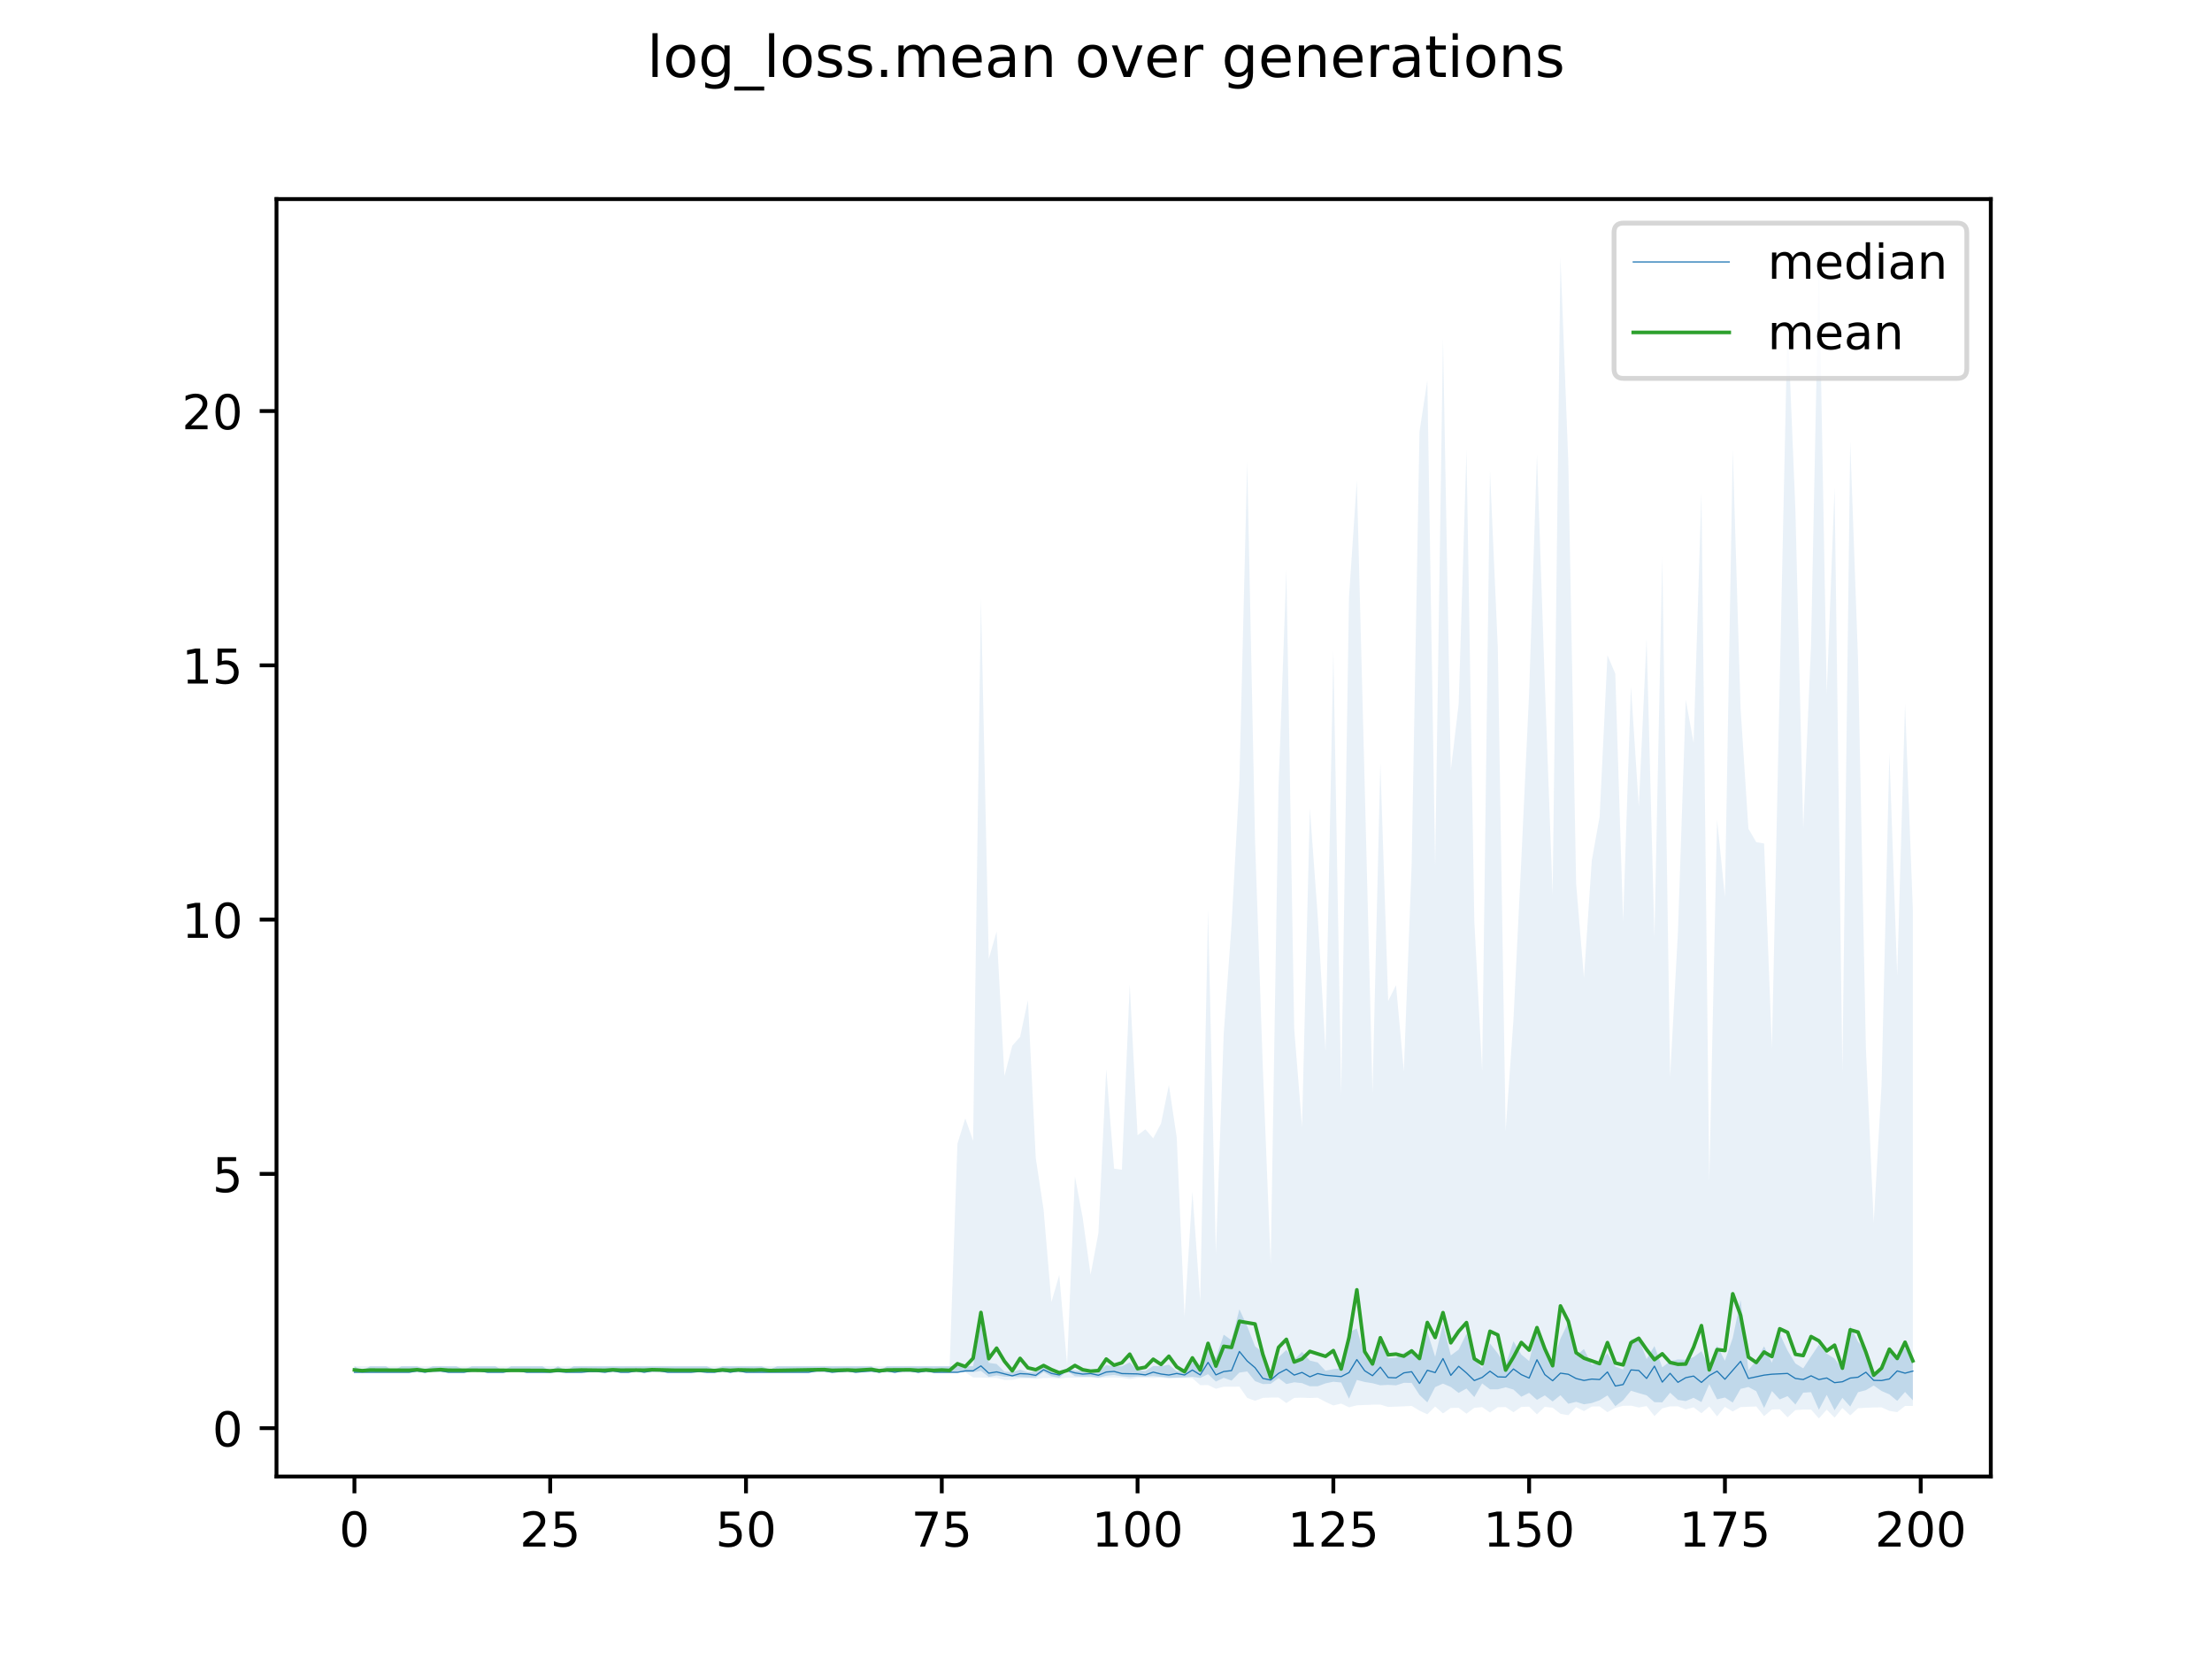 <?xml version="1.0" encoding="utf-8" standalone="no"?>
<!DOCTYPE svg PUBLIC "-//W3C//DTD SVG 1.1//EN"
  "http://www.w3.org/Graphics/SVG/1.1/DTD/svg11.dtd">
<!-- Created with matplotlib (https://matplotlib.org/) -->
<svg height="345.6pt" version="1.1" viewBox="0 0 460.8 345.6" width="460.8pt" xmlns="http://www.w3.org/2000/svg" xmlns:xlink="http://www.w3.org/1999/xlink">
 <defs>
  <style type="text/css">
*{stroke-linecap:butt;stroke-linejoin:round;}
  </style>
 </defs>
 <g id="figure_1">
  <g id="patch_1">
   <path d="M 0 345.6 
L 460.8 345.6 
L 460.8 0 
L 0 0 
z
" style="fill:#ffffff;"/>
  </g>
  <g id="axes_1">
   <g id="patch_2">
    <path d="M 57.6 307.584 
L 414.72 307.584 
L 414.72 41.472 
L 57.6 41.472 
z
" style="fill:#ffffff;"/>
   </g>
   <g id="PolyCollection_1">
    <path clip-path="url(#pa90777de1e)" d="M 73.833 284.61 
L 73.833 285.876 
L 75.464 285.876 
L 77.096 285.876 
L 78.727 285.876 
L 80.358 285.876 
L 81.99 285.876 
L 83.621 285.876 
L 85.253 285.876 
L 86.884 285.876 
L 88.516 285.876 
L 90.147 285.876 
L 91.778 285.876 
L 93.41 285.876 
L 95.041 285.876 
L 96.673 285.876 
L 98.304 285.876 
L 99.936 285.876 
L 101.567 285.876 
L 103.198 285.876 
L 104.83 285.876 
L 106.461 285.876 
L 108.093 285.876 
L 109.724 285.876 
L 111.356 285.876 
L 112.987 285.876 
L 114.618 285.876 
L 116.25 285.876 
L 117.881 285.876 
L 119.513 285.876 
L 121.144 285.876 
L 122.776 285.876 
L 124.407 285.876 
L 126.038 285.876 
L 127.67 285.876 
L 129.301 285.876 
L 130.933 285.876 
L 132.564 285.876 
L 134.196 285.876 
L 135.827 285.876 
L 137.458 285.876 
L 139.09 285.876 
L 140.721 285.876 
L 142.353 285.876 
L 143.984 285.876 
L 145.616 285.876 
L 147.247 285.876 
L 148.879 285.876 
L 150.51 285.876 
L 152.141 285.876 
L 153.773 285.876 
L 155.404 285.876 
L 157.036 285.876 
L 158.667 285.876 
L 160.299 285.876 
L 161.93 285.876 
L 163.561 285.876 
L 165.193 285.876 
L 166.824 285.876 
L 168.456 285.876 
L 170.087 285.876 
L 171.719 285.876 
L 173.35 285.876 
L 174.981 285.876 
L 176.613 285.876 
L 178.244 285.876 
L 179.876 285.876 
L 181.507 285.876 
L 183.139 285.876 
L 184.77 285.876 
L 186.401 285.876 
L 188.033 285.876 
L 189.664 285.876 
L 191.296 285.876 
L 192.927 285.876 
L 194.559 285.876 
L 196.19 285.876 
L 197.821 285.876 
L 199.453 285.876 
L 201.084 285.876 
L 202.716 285.876 
L 204.347 285.568 
L 205.979 286.841 
L 207.61 286.52 
L 209.241 286.783 
L 210.873 286.828 
L 212.504 286.883 
L 214.136 286.954 
L 215.767 286.959 
L 217.399 285.819 
L 219.03 286.713 
L 220.661 287.004 
L 222.293 285.629 
L 223.924 286.683 
L 225.556 286.789 
L 227.187 286.775 
L 228.819 286.985 
L 230.45 286.592 
L 232.081 286.427 
L 233.713 286.708 
L 235.344 286.877 
L 236.976 286.743 
L 238.607 286.77 
L 240.239 286.669 
L 241.87 286.813 
L 243.501 287.005 
L 245.133 286.979 
L 246.764 286.925 
L 248.396 286.821 
L 250.027 287.052 
L 251.659 286.263 
L 253.29 287.801 
L 254.921 287.02 
L 256.553 287.599 
L 258.184 285.94 
L 259.816 285.699 
L 261.447 287.709 
L 263.079 288.332 
L 264.71 288.282 
L 266.341 287.077 
L 267.973 288.321 
L 269.604 287.957 
L 271.236 288.134 
L 272.867 288.784 
L 274.499 288.783 
L 276.13 288.183 
L 277.761 287.841 
L 279.393 287.998 
L 281.024 291.373 
L 282.656 287.459 
L 284.287 287.892 
L 285.919 288.148 
L 287.55 288.585 
L 289.181 288.493 
L 290.813 288.596 
L 292.444 288.068 
L 294.076 288.081 
L 295.707 290.597 
L 297.339 292.139 
L 298.97 288.958 
L 300.601 288.229 
L 302.233 288.933 
L 303.864 290.165 
L 305.496 289.253 
L 307.127 291.036 
L 308.759 288.197 
L 310.39 289.416 
L 312.021 289.423 
L 313.653 289 
L 315.284 289.468 
L 316.916 290.965 
L 318.547 290.16 
L 320.179 291.615 
L 321.81 290.685 
L 323.441 291.958 
L 325.073 290.646 
L 326.704 292.429 
L 328.336 292.024 
L 329.967 292.539 
L 331.599 292.284 
L 333.23 291.702 
L 334.862 290.689 
L 336.493 292.929 
L 338.124 291.701 
L 339.756 289.715 
L 341.387 290.213 
L 343.019 290.676 
L 344.65 292.095 
L 346.282 292.134 
L 347.913 290.124 
L 349.544 291.617 
L 351.176 291.874 
L 352.807 291.187 
L 354.439 292.077 
L 356.07 288.352 
L 357.702 291.505 
L 359.333 291.13 
L 360.964 292.181 
L 362.596 289.33 
L 364.227 288.933 
L 365.859 289.818 
L 367.49 293.318 
L 369.122 289.787 
L 370.753 291.524 
L 372.384 290.843 
L 374.016 292.585 
L 375.647 290.115 
L 377.279 290.013 
L 378.91 293.676 
L 380.542 290.58 
L 382.173 293.781 
L 383.804 291.203 
L 385.436 293.015 
L 387.067 290.025 
L 388.699 289.598 
L 390.33 288.634 
L 391.962 289.769 
L 393.593 290.468 
L 395.224 291.826 
L 396.856 289.974 
L 398.487 291.712 
L 398.487 283.398 
L 398.487 283.398 
L 396.856 280.812 
L 395.224 282.641 
L 393.593 281.156 
L 391.962 284.981 
L 390.33 286.233 
L 388.699 281.26 
L 387.067 279.515 
L 385.436 276.22 
L 383.804 285.196 
L 382.173 283.007 
L 380.542 281.985 
L 378.91 280.133 
L 377.279 282.553 
L 375.647 285.052 
L 374.016 284.035 
L 372.384 281.352 
L 370.753 277.874 
L 369.122 283.887 
L 367.49 280.452 
L 365.859 283.399 
L 364.227 285.423 
L 362.596 270.854 
L 360.964 278.696 
L 359.333 283.455 
L 357.702 280.31 
L 356.07 284.701 
L 354.439 281.472 
L 352.807 282.708 
L 351.176 283.254 
L 349.544 283.186 
L 347.913 283.574 
L 346.282 284.835 
L 344.65 280.406 
L 343.019 283.12 
L 341.387 278.802 
L 339.756 279.018 
L 338.124 285.285 
L 336.493 284.654 
L 334.862 281.877 
L 333.23 283.818 
L 331.599 284.296 
L 329.967 281.02 
L 328.336 282.413 
L 326.704 275.507 
L 325.073 278.838 
L 323.441 283.74 
L 321.81 281.281 
L 320.179 277.104 
L 318.547 283.539 
L 316.916 282.165 
L 315.284 279.405 
L 313.653 284.327 
L 312.021 281.947 
L 310.39 279.857 
L 308.759 285.024 
L 307.127 283.188 
L 305.496 277.836 
L 303.864 281.148 
L 302.233 282.356 
L 300.601 275.774 
L 298.97 282.634 
L 297.339 277.42 
L 295.707 283.392 
L 294.076 281.045 
L 292.444 281.847 
L 290.813 282.828 
L 289.181 282.966 
L 287.55 279.609 
L 285.919 284.553 
L 284.287 282.374 
L 282.656 276.763 
L 281.024 277.505 
L 279.393 285.026 
L 277.761 285.221 
L 276.13 285.556 
L 274.499 283.823 
L 272.867 283.426 
L 271.236 281.606 
L 269.604 283.234 
L 267.973 281.213 
L 266.341 282.74 
L 264.71 286.593 
L 263.079 281.727 
L 261.447 280.462 
L 259.816 276.255 
L 258.184 272.754 
L 256.553 279.198 
L 254.921 278.035 
L 253.29 282.918 
L 251.659 280.621 
L 250.027 284.552 
L 248.396 283.784 
L 246.764 285.496 
L 245.133 285.663 
L 243.501 284.291 
L 241.87 284.61 
L 240.239 284.562 
L 238.607 285.611 
L 236.976 285.484 
L 235.344 283.81 
L 233.713 284.61 
L 232.081 284.611 
L 230.45 284.394 
L 228.819 285.539 
L 227.187 285.698 
L 225.556 285.586 
L 223.924 285.489 
L 222.293 285.022 
L 220.661 285.842 
L 219.03 285.48 
L 217.399 284.828 
L 215.767 285.773 
L 214.136 285.899 
L 212.504 285.304 
L 210.873 285.87 
L 209.241 285.727 
L 207.61 284.14 
L 205.979 283.906 
L 204.347 275.748 
L 202.716 284.61 
L 201.084 284.61 
L 199.453 284.61 
L 197.821 284.61 
L 196.19 284.61 
L 194.559 284.61 
L 192.927 284.61 
L 191.296 284.61 
L 189.664 284.61 
L 188.033 284.61 
L 186.401 284.61 
L 184.77 284.61 
L 183.139 285.568 
L 181.507 284.61 
L 179.876 284.61 
L 178.244 284.61 
L 176.613 284.61 
L 174.981 284.61 
L 173.35 284.61 
L 171.719 284.61 
L 170.087 284.61 
L 168.456 284.61 
L 166.824 284.61 
L 165.193 284.61 
L 163.561 284.61 
L 161.93 284.61 
L 160.299 285.328 
L 158.667 284.61 
L 157.036 284.61 
L 155.404 284.61 
L 153.773 284.61 
L 152.141 284.61 
L 150.51 284.61 
L 148.879 285.328 
L 147.247 284.61 
L 145.616 284.61 
L 143.984 284.61 
L 142.353 284.61 
L 140.721 284.61 
L 139.09 284.61 
L 137.458 284.61 
L 135.827 284.61 
L 134.196 284.61 
L 132.564 284.61 
L 130.933 284.61 
L 129.301 284.61 
L 127.67 284.61 
L 126.038 284.61 
L 124.407 284.61 
L 122.776 284.61 
L 121.144 284.61 
L 119.513 284.61 
L 117.881 285.568 
L 116.25 284.61 
L 114.618 285.568 
L 112.987 284.61 
L 111.356 284.61 
L 109.724 284.61 
L 108.093 284.61 
L 106.461 284.61 
L 104.83 285.568 
L 103.198 284.61 
L 101.567 284.61 
L 99.936 284.61 
L 98.304 284.61 
L 96.673 285.328 
L 95.041 284.61 
L 93.41 284.61 
L 91.778 284.61 
L 90.147 284.61 
L 88.516 285.328 
L 86.884 284.61 
L 85.253 284.61 
L 83.621 284.61 
L 81.99 285.568 
L 80.358 284.61 
L 78.727 284.61 
L 77.096 284.61 
L 75.464 285.568 
L 73.833 284.61 
z
" style="fill:#1f77b4;fill-opacity:0.2;"/>
   </g>
   <g id="PolyCollection_2">
    <path clip-path="url(#pa90777de1e)" d="M 73.833 284.61 
L 73.833 285.876 
L 75.464 285.876 
L 77.096 285.876 
L 78.727 285.876 
L 80.358 285.876 
L 81.99 285.876 
L 83.621 285.876 
L 85.253 285.876 
L 86.884 285.876 
L 88.516 285.876 
L 90.147 285.876 
L 91.778 285.876 
L 93.41 285.876 
L 95.041 285.876 
L 96.673 285.876 
L 98.304 285.876 
L 99.936 285.876 
L 101.567 285.876 
L 103.198 285.876 
L 104.83 285.876 
L 106.461 285.876 
L 108.093 285.876 
L 109.724 285.876 
L 111.356 285.876 
L 112.987 285.876 
L 114.618 285.876 
L 116.25 285.876 
L 117.881 285.876 
L 119.513 285.876 
L 121.144 285.876 
L 122.776 285.876 
L 124.407 285.876 
L 126.038 285.876 
L 127.67 285.876 
L 129.301 285.876 
L 130.933 285.876 
L 132.564 285.876 
L 134.196 285.876 
L 135.827 285.876 
L 137.458 285.876 
L 139.09 285.876 
L 140.721 285.876 
L 142.353 285.876 
L 143.984 285.876 
L 145.616 285.876 
L 147.247 285.876 
L 148.879 285.876 
L 150.51 285.876 
L 152.141 285.876 
L 153.773 285.876 
L 155.404 285.876 
L 157.036 285.876 
L 158.667 285.876 
L 160.299 285.876 
L 161.93 285.876 
L 163.561 285.876 
L 165.193 285.876 
L 166.824 285.876 
L 168.456 285.876 
L 170.087 285.876 
L 171.719 285.876 
L 173.35 285.876 
L 174.981 285.876 
L 176.613 285.876 
L 178.244 285.876 
L 179.876 285.876 
L 181.507 285.876 
L 183.139 285.876 
L 184.77 285.876 
L 186.401 285.876 
L 188.033 285.876 
L 189.664 285.876 
L 191.296 285.876 
L 192.927 285.876 
L 194.559 285.876 
L 196.19 285.876 
L 197.821 285.876 
L 199.453 285.876 
L 201.084 285.876 
L 202.716 286.953 
L 204.347 286.96 
L 205.979 287.038 
L 207.61 287.033 
L 209.241 287.481 
L 210.873 287.46 
L 212.504 287.126 
L 214.136 287.119 
L 215.767 287.245 
L 217.399 287.061 
L 219.03 287.047 
L 220.661 287.189 
L 222.293 287.002 
L 223.924 286.991 
L 225.556 286.986 
L 227.187 286.979 
L 228.819 287.099 
L 230.45 286.984 
L 232.081 286.966 
L 233.713 287.02 
L 235.344 287.283 
L 236.976 287.03 
L 238.607 286.993 
L 240.239 287.065 
L 241.87 286.985 
L 243.501 287.166 
L 245.133 287.085 
L 246.764 287.078 
L 248.396 287.105 
L 250.027 288.546 
L 251.659 288.537 
L 253.29 289.306 
L 254.921 288.879 
L 256.553 288.883 
L 258.184 288.867 
L 259.816 291.211 
L 261.447 291.804 
L 263.079 291.199 
L 264.71 291.145 
L 266.341 291.116 
L 267.973 292.28 
L 269.604 291.204 
L 271.236 291.16 
L 272.867 291.231 
L 274.499 291.165 
L 276.13 292.031 
L 277.761 292.785 
L 279.393 292.394 
L 281.024 293.164 
L 282.656 292.754 
L 284.287 292.688 
L 285.919 292.621 
L 287.55 292.607 
L 289.181 293.087 
L 290.813 293.033 
L 292.444 292.965 
L 294.076 292.879 
L 295.707 293.865 
L 297.339 294.622 
L 298.97 292.998 
L 300.601 294.444 
L 302.233 293.305 
L 303.864 293.276 
L 305.496 294.497 
L 307.127 293.272 
L 308.759 293.128 
L 310.39 294.249 
L 312.021 293.148 
L 313.653 293.115 
L 315.284 294.191 
L 316.916 293.086 
L 318.547 293.037 
L 320.179 294.632 
L 321.81 293.07 
L 323.441 293.25 
L 325.073 294.516 
L 326.704 294.816 
L 328.336 293.134 
L 329.967 293.956 
L 331.599 293.004 
L 333.23 292.984 
L 334.862 294.187 
L 336.493 293.276 
L 338.124 292.851 
L 339.756 292.82 
L 341.387 293.209 
L 343.019 292.915 
L 344.65 294.998 
L 346.282 293.386 
L 347.913 292.969 
L 349.544 292.961 
L 351.176 293.6 
L 352.807 293.168 
L 354.439 294.404 
L 356.07 292.998 
L 357.702 295.053 
L 359.333 293.065 
L 360.964 294.037 
L 362.596 293.117 
L 364.227 293.056 
L 365.859 292.994 
L 367.49 295.016 
L 369.122 293.628 
L 370.753 293.575 
L 372.384 295.247 
L 374.016 293.746 
L 375.647 293.639 
L 377.279 293.632 
L 378.91 295.488 
L 380.542 293.651 
L 382.173 295.327 
L 383.804 293.314 
L 385.436 294.846 
L 387.067 293.353 
L 388.699 293.266 
L 390.33 293.197 
L 391.962 293.177 
L 393.593 293.908 
L 395.224 294.174 
L 396.856 292.89 
L 398.487 292.889 
L 398.487 189.623 
L 398.487 189.623 
L 396.856 146.596 
L 395.224 203.26 
L 393.593 156.879 
L 391.962 226.033 
L 390.33 254.686 
L 388.699 218.409 
L 387.067 137.535 
L 385.436 92.007 
L 383.804 223.323 
L 382.173 101.608 
L 380.542 144.514 
L 378.91 53.568 
L 377.279 134.156 
L 375.647 172.512 
L 374.016 106.219 
L 372.384 66.44 
L 370.753 142.12 
L 369.122 218.357 
L 367.49 175.712 
L 365.859 175.446 
L 364.227 172.621 
L 362.596 147.631 
L 360.964 93.697 
L 359.333 186.848 
L 357.702 170.794 
L 356.07 246.03 
L 354.439 102.539 
L 352.807 154.744 
L 351.176 145.785 
L 349.544 194.19 
L 347.913 224.373 
L 346.282 116.079 
L 344.65 195.29 
L 343.019 133.012 
L 341.387 168.012 
L 339.756 142.98 
L 338.124 191.971 
L 336.493 140.33 
L 334.862 136.492 
L 333.23 170.171 
L 331.599 179.247 
L 329.967 203.707 
L 328.336 184.092 
L 326.704 96.199 
L 325.073 53.569 
L 323.441 186.391 
L 321.81 142.266 
L 320.179 94.595 
L 318.547 144.272 
L 316.916 179.173 
L 315.284 212.364 
L 313.653 235.51 
L 312.021 134.929 
L 310.39 98.07 
L 308.759 223.104 
L 307.127 191.904 
L 305.496 93.816 
L 303.864 146.68 
L 302.233 160.431 
L 300.601 70.432 
L 298.97 180.294 
L 297.339 79.243 
L 295.707 89.911 
L 294.076 179.964 
L 292.444 223.162 
L 290.813 205.241 
L 289.181 208.52 
L 287.55 158.971 
L 285.919 227.619 
L 284.287 163.414 
L 282.656 100.073 
L 281.024 124.31 
L 279.393 228.053 
L 277.761 135.599 
L 276.13 218.991 
L 274.499 190.748 
L 272.867 168.368 
L 271.236 234.766 
L 269.604 214.258 
L 267.973 118.703 
L 266.341 163.886 
L 264.71 263.362 
L 263.079 222.707 
L 261.447 175.036 
L 259.816 96.186 
L 258.184 162.741 
L 256.553 192.651 
L 254.921 215.36 
L 253.29 261.182 
L 251.659 189.523 
L 250.027 271.073 
L 248.396 248.241 
L 246.764 274.301 
L 245.133 236.945 
L 243.501 226.015 
L 241.87 234.026 
L 240.239 237.135 
L 238.607 235.258 
L 236.976 236.486 
L 235.344 205.098 
L 233.713 243.671 
L 232.081 243.455 
L 230.45 222.683 
L 228.819 256.874 
L 227.187 265.556 
L 225.556 253.76 
L 223.924 245.05 
L 222.293 284.322 
L 220.661 265.606 
L 219.03 271.24 
L 217.399 252.008 
L 215.767 241.225 
L 214.136 208.356 
L 212.504 216.004 
L 210.873 217.847 
L 209.241 224.17 
L 207.61 194.061 
L 205.979 199.739 
L 204.347 124.691 
L 202.716 237.633 
L 201.084 232.985 
L 199.453 238.249 
L 197.821 284.61 
L 196.19 284.61 
L 194.559 284.61 
L 192.927 284.61 
L 191.296 284.61 
L 189.664 284.61 
L 188.033 284.61 
L 186.401 284.61 
L 184.77 284.61 
L 183.139 284.61 
L 181.507 284.61 
L 179.876 284.61 
L 178.244 284.61 
L 176.613 284.61 
L 174.981 284.61 
L 173.35 284.61 
L 171.719 284.61 
L 170.087 284.61 
L 168.456 284.61 
L 166.824 284.61 
L 165.193 284.61 
L 163.561 284.61 
L 161.93 284.61 
L 160.299 284.61 
L 158.667 284.61 
L 157.036 284.61 
L 155.404 284.61 
L 153.773 284.61 
L 152.141 284.61 
L 150.51 284.61 
L 148.879 284.61 
L 147.247 284.61 
L 145.616 284.61 
L 143.984 284.61 
L 142.353 284.61 
L 140.721 284.61 
L 139.09 284.61 
L 137.458 284.61 
L 135.827 284.61 
L 134.196 284.61 
L 132.564 284.61 
L 130.933 284.61 
L 129.301 284.61 
L 127.67 284.61 
L 126.038 284.61 
L 124.407 284.61 
L 122.776 284.61 
L 121.144 284.61 
L 119.513 284.61 
L 117.881 284.61 
L 116.25 284.61 
L 114.618 284.61 
L 112.987 284.61 
L 111.356 284.61 
L 109.724 284.61 
L 108.093 284.61 
L 106.461 284.61 
L 104.83 284.61 
L 103.198 284.61 
L 101.567 284.61 
L 99.936 284.61 
L 98.304 284.61 
L 96.673 284.61 
L 95.041 284.61 
L 93.41 284.61 
L 91.778 284.61 
L 90.147 284.61 
L 88.516 284.61 
L 86.884 284.61 
L 85.253 284.61 
L 83.621 284.61 
L 81.99 284.61 
L 80.358 284.61 
L 78.727 284.61 
L 77.096 284.61 
L 75.464 284.61 
L 73.833 284.61 
z
" style="fill:#1f77b4;fill-opacity:0.1;"/>
   </g>
   <g id="matplotlib.axis_1">
    <g id="xtick_1">
     <g id="line2d_1">
      <defs>
       <path d="M 0 0 
L 0 3.5 
" id="m63370f6322" style="stroke:#000000;stroke-width:0.8;"/>
      </defs>
      <g>
       <use style="stroke:#000000;stroke-width:0.8;" x="73.833" xlink:href="#m63370f6322" y="307.584"/>
      </g>
     </g>
     <g id="text_1">
      <!-- 0 -->
      <defs>
       <path d="M 31.781 66.406 
Q 24.172 66.406 20.328 58.906 
Q 16.5 51.422 16.5 36.375 
Q 16.5 21.391 20.328 13.891 
Q 24.172 6.391 31.781 6.391 
Q 39.453 6.391 43.281 13.891 
Q 47.125 21.391 47.125 36.375 
Q 47.125 51.422 43.281 58.906 
Q 39.453 66.406 31.781 66.406 
z
M 31.781 74.219 
Q 44.047 74.219 50.516 64.516 
Q 56.984 54.828 56.984 36.375 
Q 56.984 17.969 50.516 8.266 
Q 44.047 -1.422 31.781 -1.422 
Q 19.531 -1.422 13.062 8.266 
Q 6.594 17.969 6.594 36.375 
Q 6.594 54.828 13.062 64.516 
Q 19.531 74.219 31.781 74.219 
z
" id="DejaVuSans-48"/>
      </defs>
      <g transform="translate(70.651 322.182)scale(0.1 -0.1)">
       <use xlink:href="#DejaVuSans-48"/>
      </g>
     </g>
    </g>
    <g id="xtick_2">
     <g id="line2d_2">
      <g>
       <use style="stroke:#000000;stroke-width:0.8;" x="114.618" xlink:href="#m63370f6322" y="307.584"/>
      </g>
     </g>
     <g id="text_2">
      <!-- 25 -->
      <defs>
       <path d="M 19.188 8.297 
L 53.609 8.297 
L 53.609 0 
L 7.328 0 
L 7.328 8.297 
Q 12.938 14.109 22.625 23.891 
Q 32.328 33.688 34.812 36.531 
Q 39.547 41.844 41.422 45.531 
Q 43.312 49.219 43.312 52.781 
Q 43.312 58.594 39.234 62.25 
Q 35.156 65.922 28.609 65.922 
Q 23.969 65.922 18.812 64.312 
Q 13.672 62.703 7.812 59.422 
L 7.812 69.391 
Q 13.766 71.781 18.938 73 
Q 24.125 74.219 28.422 74.219 
Q 39.75 74.219 46.484 68.547 
Q 53.219 62.891 53.219 53.422 
Q 53.219 48.922 51.531 44.891 
Q 49.859 40.875 45.406 35.406 
Q 44.188 33.984 37.641 27.219 
Q 31.109 20.453 19.188 8.297 
z
" id="DejaVuSans-50"/>
       <path d="M 10.797 72.906 
L 49.516 72.906 
L 49.516 64.594 
L 19.828 64.594 
L 19.828 46.734 
Q 21.969 47.469 24.109 47.828 
Q 26.266 48.188 28.422 48.188 
Q 40.625 48.188 47.75 41.5 
Q 54.891 34.812 54.891 23.391 
Q 54.891 11.625 47.562 5.094 
Q 40.234 -1.422 26.906 -1.422 
Q 22.312 -1.422 17.547 -0.641 
Q 12.797 0.141 7.719 1.703 
L 7.719 11.625 
Q 12.109 9.234 16.797 8.062 
Q 21.484 6.891 26.703 6.891 
Q 35.156 6.891 40.078 11.328 
Q 45.016 15.766 45.016 23.391 
Q 45.016 31 40.078 35.438 
Q 35.156 39.891 26.703 39.891 
Q 22.75 39.891 18.812 39.016 
Q 14.891 38.141 10.797 36.281 
z
" id="DejaVuSans-53"/>
      </defs>
      <g transform="translate(108.256 322.182)scale(0.1 -0.1)">
       <use xlink:href="#DejaVuSans-50"/>
       <use x="63.623" xlink:href="#DejaVuSans-53"/>
      </g>
     </g>
    </g>
    <g id="xtick_3">
     <g id="line2d_3">
      <g>
       <use style="stroke:#000000;stroke-width:0.8;" x="155.404" xlink:href="#m63370f6322" y="307.584"/>
      </g>
     </g>
     <g id="text_3">
      <!-- 50 -->
      <g transform="translate(149.042 322.182)scale(0.1 -0.1)">
       <use xlink:href="#DejaVuSans-53"/>
       <use x="63.623" xlink:href="#DejaVuSans-48"/>
      </g>
     </g>
    </g>
    <g id="xtick_4">
     <g id="line2d_4">
      <g>
       <use style="stroke:#000000;stroke-width:0.8;" x="196.19" xlink:href="#m63370f6322" y="307.584"/>
      </g>
     </g>
     <g id="text_4">
      <!-- 75 -->
      <defs>
       <path d="M 8.203 72.906 
L 55.078 72.906 
L 55.078 68.703 
L 28.609 0 
L 18.312 0 
L 43.219 64.594 
L 8.203 64.594 
z
" id="DejaVuSans-55"/>
      </defs>
      <g transform="translate(189.827 322.182)scale(0.1 -0.1)">
       <use xlink:href="#DejaVuSans-55"/>
       <use x="63.623" xlink:href="#DejaVuSans-53"/>
      </g>
     </g>
    </g>
    <g id="xtick_5">
     <g id="line2d_5">
      <g>
       <use style="stroke:#000000;stroke-width:0.8;" x="236.976" xlink:href="#m63370f6322" y="307.584"/>
      </g>
     </g>
     <g id="text_5">
      <!-- 100 -->
      <defs>
       <path d="M 12.406 8.297 
L 28.516 8.297 
L 28.516 63.922 
L 10.984 60.406 
L 10.984 69.391 
L 28.422 72.906 
L 38.281 72.906 
L 38.281 8.297 
L 54.391 8.297 
L 54.391 0 
L 12.406 0 
z
" id="DejaVuSans-49"/>
      </defs>
      <g transform="translate(227.432 322.182)scale(0.1 -0.1)">
       <use xlink:href="#DejaVuSans-49"/>
       <use x="63.623" xlink:href="#DejaVuSans-48"/>
       <use x="127.246" xlink:href="#DejaVuSans-48"/>
      </g>
     </g>
    </g>
    <g id="xtick_6">
     <g id="line2d_6">
      <g>
       <use style="stroke:#000000;stroke-width:0.8;" x="277.761" xlink:href="#m63370f6322" y="307.584"/>
      </g>
     </g>
     <g id="text_6">
      <!-- 125 -->
      <g transform="translate(268.218 322.182)scale(0.1 -0.1)">
       <use xlink:href="#DejaVuSans-49"/>
       <use x="63.623" xlink:href="#DejaVuSans-50"/>
       <use x="127.246" xlink:href="#DejaVuSans-53"/>
      </g>
     </g>
    </g>
    <g id="xtick_7">
     <g id="line2d_7">
      <g>
       <use style="stroke:#000000;stroke-width:0.8;" x="318.547" xlink:href="#m63370f6322" y="307.584"/>
      </g>
     </g>
     <g id="text_7">
      <!-- 150 -->
      <g transform="translate(309.003 322.182)scale(0.1 -0.1)">
       <use xlink:href="#DejaVuSans-49"/>
       <use x="63.623" xlink:href="#DejaVuSans-53"/>
       <use x="127.246" xlink:href="#DejaVuSans-48"/>
      </g>
     </g>
    </g>
    <g id="xtick_8">
     <g id="line2d_8">
      <g>
       <use style="stroke:#000000;stroke-width:0.8;" x="359.333" xlink:href="#m63370f6322" y="307.584"/>
      </g>
     </g>
     <g id="text_8">
      <!-- 175 -->
      <g transform="translate(349.789 322.182)scale(0.1 -0.1)">
       <use xlink:href="#DejaVuSans-49"/>
       <use x="63.623" xlink:href="#DejaVuSans-55"/>
       <use x="127.246" xlink:href="#DejaVuSans-53"/>
      </g>
     </g>
    </g>
    <g id="xtick_9">
     <g id="line2d_9">
      <g>
       <use style="stroke:#000000;stroke-width:0.8;" x="400.119" xlink:href="#m63370f6322" y="307.584"/>
      </g>
     </g>
     <g id="text_9">
      <!-- 200 -->
      <g transform="translate(390.575 322.182)scale(0.1 -0.1)">
       <use xlink:href="#DejaVuSans-50"/>
       <use x="63.623" xlink:href="#DejaVuSans-48"/>
       <use x="127.246" xlink:href="#DejaVuSans-48"/>
      </g>
     </g>
    </g>
   </g>
   <g id="matplotlib.axis_2">
    <g id="ytick_1">
     <g id="line2d_10">
      <defs>
       <path d="M 0 0 
L -3.5 0 
" id="m090331f684" style="stroke:#000000;stroke-width:0.8;"/>
      </defs>
      <g>
       <use style="stroke:#000000;stroke-width:0.8;" x="57.6" xlink:href="#m090331f684" y="297.515"/>
      </g>
     </g>
     <g id="text_10">
      <!-- 0 -->
      <g transform="translate(44.237 301.314)scale(0.1 -0.1)">
       <use xlink:href="#DejaVuSans-48"/>
      </g>
     </g>
    </g>
    <g id="ytick_2">
     <g id="line2d_11">
      <g>
       <use style="stroke:#000000;stroke-width:0.8;" x="57.6" xlink:href="#m090331f684" y="244.543"/>
      </g>
     </g>
     <g id="text_11">
      <!-- 5 -->
      <g transform="translate(44.237 248.342)scale(0.1 -0.1)">
       <use xlink:href="#DejaVuSans-53"/>
      </g>
     </g>
    </g>
    <g id="ytick_3">
     <g id="line2d_12">
      <g>
       <use style="stroke:#000000;stroke-width:0.8;" x="57.6" xlink:href="#m090331f684" y="191.57"/>
      </g>
     </g>
     <g id="text_12">
      <!-- 10 -->
      <g transform="translate(37.875 195.37)scale(0.1 -0.1)">
       <use xlink:href="#DejaVuSans-49"/>
       <use x="63.623" xlink:href="#DejaVuSans-48"/>
      </g>
     </g>
    </g>
    <g id="ytick_4">
     <g id="line2d_13">
      <g>
       <use style="stroke:#000000;stroke-width:0.8;" x="57.6" xlink:href="#m090331f684" y="138.598"/>
      </g>
     </g>
     <g id="text_13">
      <!-- 15 -->
      <g transform="translate(37.875 142.397)scale(0.1 -0.1)">
       <use xlink:href="#DejaVuSans-49"/>
       <use x="63.623" xlink:href="#DejaVuSans-53"/>
      </g>
     </g>
    </g>
    <g id="ytick_5">
     <g id="line2d_14">
      <g>
       <use style="stroke:#000000;stroke-width:0.8;" x="57.6" xlink:href="#m090331f684" y="85.626"/>
      </g>
     </g>
     <g id="text_14">
      <!-- 20 -->
      <g transform="translate(37.875 89.425)scale(0.1 -0.1)">
       <use xlink:href="#DejaVuSans-50"/>
       <use x="63.623" xlink:href="#DejaVuSans-48"/>
      </g>
     </g>
    </g>
   </g>
   <g id="line2d_15">
    <path clip-path="url(#pa90777de1e)" d="M 73.833 285.876 
L 85.253 285.876 
L 86.884 285.568 
L 88.516 285.876 
L 90.147 285.568 
L 91.778 285.568 
L 93.41 285.876 
L 96.673 285.876 
L 98.304 285.568 
L 99.936 285.568 
L 101.567 285.876 
L 104.83 285.876 
L 106.461 285.568 
L 108.093 285.568 
L 109.724 285.876 
L 114.618 285.876 
L 116.25 285.722 
L 117.881 285.876 
L 121.144 285.876 
L 122.776 285.722 
L 124.407 285.722 
L 126.038 285.876 
L 127.67 285.568 
L 129.301 285.876 
L 130.933 285.876 
L 132.564 285.568 
L 134.196 285.876 
L 135.827 285.568 
L 137.458 285.568 
L 139.09 285.876 
L 143.984 285.876 
L 145.616 285.722 
L 147.247 285.876 
L 148.879 285.876 
L 150.51 285.568 
L 152.141 285.876 
L 153.773 285.568 
L 155.404 285.876 
L 168.456 285.876 
L 170.087 285.568 
L 171.719 285.568 
L 173.35 285.876 
L 176.613 285.568 
L 178.244 285.876 
L 181.507 285.568 
L 183.139 285.876 
L 184.77 285.568 
L 186.401 285.876 
L 188.033 285.568 
L 189.664 285.568 
L 191.296 285.876 
L 192.927 285.568 
L 194.559 285.876 
L 199.453 285.876 
L 201.084 285.568 
L 202.716 285.568 
L 204.347 284.538 
L 205.979 286.063 
L 207.61 285.788 
L 210.873 286.615 
L 212.504 286.151 
L 214.136 286.233 
L 215.767 286.516 
L 217.399 285.335 
L 219.03 286.106 
L 220.661 286.433 
L 222.293 285.516 
L 223.924 285.991 
L 225.556 286.256 
L 227.187 286.136 
L 228.819 286.488 
L 230.45 285.814 
L 232.081 285.688 
L 233.713 286.14 
L 236.976 286.211 
L 238.607 286.416 
L 240.239 285.839 
L 241.87 286.237 
L 243.501 286.444 
L 245.133 286.116 
L 246.764 286.436 
L 248.396 285.4 
L 250.027 286.417 
L 251.659 283.816 
L 253.29 286.416 
L 254.921 285.715 
L 256.553 285.523 
L 258.184 281.538 
L 259.816 283.528 
L 261.447 284.911 
L 263.079 287.15 
L 264.71 287.486 
L 266.341 286.1 
L 267.973 285.232 
L 269.604 286.457 
L 271.236 285.904 
L 272.867 286.816 
L 274.499 286.138 
L 276.13 286.491 
L 279.393 286.772 
L 281.024 285.933 
L 282.656 283.225 
L 284.287 285.549 
L 285.919 286.582 
L 287.55 284.798 
L 289.181 286.964 
L 290.813 287.034 
L 292.444 285.995 
L 294.076 285.752 
L 295.707 288.198 
L 297.339 285.451 
L 298.97 285.938 
L 300.601 283.012 
L 302.233 286.514 
L 303.864 284.623 
L 305.496 286.012 
L 307.127 287.591 
L 308.759 286.946 
L 310.39 285.645 
L 312.021 286.822 
L 313.653 286.88 
L 315.284 285.181 
L 316.916 286.359 
L 318.547 287.078 
L 320.179 283.261 
L 321.81 286.353 
L 323.441 287.635 
L 325.073 286.054 
L 326.704 286.285 
L 328.336 287.173 
L 329.967 287.572 
L 331.599 287.285 
L 333.23 287.385 
L 334.862 285.802 
L 336.493 288.738 
L 338.124 288.426 
L 339.756 285.38 
L 341.387 285.494 
L 343.019 287.16 
L 344.65 284.59 
L 346.282 287.919 
L 347.913 286.09 
L 349.544 287.965 
L 351.176 286.995 
L 352.807 286.659 
L 354.439 287.982 
L 356.07 286.56 
L 357.702 285.64 
L 359.333 287.325 
L 362.596 283.596 
L 364.227 287.158 
L 367.49 286.465 
L 369.122 286.273 
L 372.384 286.112 
L 374.016 287.161 
L 375.647 287.379 
L 377.279 286.605 
L 378.91 287.391 
L 380.542 287.058 
L 382.173 288.034 
L 383.804 287.848 
L 385.436 287.073 
L 387.067 286.898 
L 388.699 285.856 
L 390.33 287.553 
L 391.962 287.59 
L 393.593 287.259 
L 395.224 285.585 
L 396.856 286.057 
L 398.487 285.622 
L 398.487 285.622 
" style="fill:none;stroke:#1f77b4;stroke-linecap:square;stroke-width:0.25;"/>
   </g>
   <g id="line2d_16">
    <path clip-path="url(#pa90777de1e)" d="M 73.833 285.38 
L 75.464 285.538 
L 77.096 285.409 
L 85.253 285.447 
L 86.884 285.336 
L 88.516 285.513 
L 91.778 285.313 
L 93.41 285.437 
L 112.987 285.481 
L 114.618 285.567 
L 116.25 285.434 
L 117.881 285.516 
L 121.144 285.399 
L 126.038 285.459 
L 127.67 285.352 
L 129.301 285.431 
L 132.564 285.412 
L 134.196 285.434 
L 135.827 285.336 
L 140.721 285.447 
L 147.247 285.45 
L 148.879 285.51 
L 150.51 285.374 
L 152.141 285.469 
L 153.773 285.374 
L 157.036 285.428 
L 158.667 285.367 
L 160.299 285.51 
L 171.719 285.314 
L 173.35 285.462 
L 176.613 285.393 
L 178.244 285.463 
L 181.507 285.272 
L 183.139 285.545 
L 184.77 285.383 
L 189.664 285.358 
L 191.296 285.466 
L 192.927 285.38 
L 194.559 285.479 
L 196.19 285.395 
L 197.821 285.482 
L 199.453 284.083 
L 201.084 284.684 
L 202.716 282.957 
L 204.347 273.408 
L 205.979 283.041 
L 207.61 280.845 
L 209.241 283.568 
L 210.873 285.564 
L 212.504 282.974 
L 214.136 284.94 
L 215.767 285.336 
L 217.399 284.461 
L 219.03 285.306 
L 220.661 285.971 
L 222.293 285.494 
L 223.924 284.455 
L 225.556 285.342 
L 227.187 285.638 
L 228.819 285.519 
L 230.45 283.113 
L 232.081 284.394 
L 233.713 283.889 
L 235.344 282.098 
L 236.976 285.128 
L 238.607 284.819 
L 240.239 283.154 
L 241.87 284.232 
L 243.501 282.528 
L 245.133 284.748 
L 246.764 285.745 
L 248.396 282.872 
L 250.027 285.417 
L 251.659 279.847 
L 253.29 284.58 
L 254.921 280.463 
L 256.553 280.693 
L 258.184 275.253 
L 261.447 275.809 
L 263.079 282.153 
L 264.71 286.942 
L 266.341 280.695 
L 267.973 279.011 
L 269.604 283.729 
L 271.236 283.092 
L 272.867 281.515 
L 276.13 282.549 
L 277.761 281.354 
L 279.393 285.188 
L 281.024 278.619 
L 282.656 268.69 
L 284.287 281.558 
L 285.919 284.137 
L 287.55 278.676 
L 289.181 282.238 
L 290.813 282.08 
L 292.444 282.512 
L 294.076 281.416 
L 295.707 283.003 
L 297.339 275.499 
L 298.97 278.621 
L 300.601 273.445 
L 302.233 279.731 
L 303.864 277.347 
L 305.496 275.52 
L 307.127 283.052 
L 308.759 284.1 
L 310.39 277.327 
L 312.021 278.088 
L 313.653 285.41 
L 315.284 282.712 
L 316.916 279.661 
L 318.547 281.25 
L 320.179 276.569 
L 321.81 280.965 
L 323.441 284.507 
L 325.073 272.05 
L 326.704 275.243 
L 328.336 281.793 
L 329.967 282.926 
L 333.23 284.066 
L 334.862 279.69 
L 336.493 283.935 
L 338.124 284.335 
L 339.756 279.705 
L 341.387 278.792 
L 343.019 281.131 
L 344.65 283.238 
L 346.282 282.022 
L 347.913 283.826 
L 349.544 284.202 
L 351.176 284.146 
L 352.807 280.643 
L 354.439 276.15 
L 356.07 285.369 
L 357.702 281.143 
L 359.333 281.341 
L 360.964 269.523 
L 362.596 273.977 
L 364.227 282.707 
L 365.859 283.829 
L 367.49 281.657 
L 369.122 282.598 
L 370.753 276.805 
L 372.384 277.568 
L 374.016 282.13 
L 375.647 282.387 
L 377.279 278.431 
L 378.91 279.324 
L 380.542 281.411 
L 382.173 280.226 
L 383.804 285.021 
L 385.436 277.025 
L 387.067 277.502 
L 388.699 281.681 
L 390.33 286.474 
L 391.962 285.023 
L 393.593 281.061 
L 395.224 282.994 
L 396.856 279.606 
L 398.487 283.495 
L 398.487 283.495 
" style="fill:none;stroke:#2ca02c;stroke-linecap:square;stroke-width:0.75;"/>
   </g>
   <g id="patch_3">
    <path d="M 57.6 307.584 
L 57.6 41.472 
" style="fill:none;stroke:#000000;stroke-linecap:square;stroke-linejoin:miter;stroke-width:0.8;"/>
   </g>
   <g id="patch_4">
    <path d="M 414.72 307.584 
L 414.72 41.472 
" style="fill:none;stroke:#000000;stroke-linecap:square;stroke-linejoin:miter;stroke-width:0.8;"/>
   </g>
   <g id="patch_5">
    <path d="M 57.6 307.584 
L 414.72 307.584 
" style="fill:none;stroke:#000000;stroke-linecap:square;stroke-linejoin:miter;stroke-width:0.8;"/>
   </g>
   <g id="patch_6">
    <path d="M 57.6 41.472 
L 414.72 41.472 
" style="fill:none;stroke:#000000;stroke-linecap:square;stroke-linejoin:miter;stroke-width:0.8;"/>
   </g>
   <g id="legend_1">
    <g id="patch_7">
     <path d="M 338.234 78.828 
L 407.72 78.828 
Q 409.72 78.828 409.72 76.828 
L 409.72 48.472 
Q 409.72 46.472 407.72 46.472 
L 338.234 46.472 
Q 336.234 46.472 336.234 48.472 
L 336.234 76.828 
Q 336.234 78.828 338.234 78.828 
z
" style="fill:#ffffff;opacity:0.8;stroke:#cccccc;stroke-linejoin:miter;"/>
    </g>
    <g id="line2d_17">
     <path d="M 340.234 54.57 
L 360.234 54.57 
" style="fill:none;stroke:#1f77b4;stroke-linecap:square;stroke-width:0.25;"/>
    </g>
    <g id="line2d_18"/>
    <g id="text_15">
     <!-- median -->
     <defs>
      <path d="M 52 44.188 
Q 55.375 50.25 60.062 53.125 
Q 64.75 56 71.094 56 
Q 79.641 56 84.281 50.016 
Q 88.922 44.047 88.922 33.016 
L 88.922 0 
L 79.891 0 
L 79.891 32.719 
Q 79.891 40.578 77.094 44.375 
Q 74.312 48.188 68.609 48.188 
Q 61.625 48.188 57.562 43.547 
Q 53.516 38.922 53.516 30.906 
L 53.516 0 
L 44.484 0 
L 44.484 32.719 
Q 44.484 40.625 41.703 44.406 
Q 38.922 48.188 33.109 48.188 
Q 26.219 48.188 22.156 43.531 
Q 18.109 38.875 18.109 30.906 
L 18.109 0 
L 9.078 0 
L 9.078 54.688 
L 18.109 54.688 
L 18.109 46.188 
Q 21.188 51.219 25.484 53.609 
Q 29.781 56 35.688 56 
Q 41.656 56 45.828 52.969 
Q 50 49.953 52 44.188 
z
" id="DejaVuSans-109"/>
      <path d="M 56.203 29.594 
L 56.203 25.203 
L 14.891 25.203 
Q 15.484 15.922 20.484 11.062 
Q 25.484 6.203 34.422 6.203 
Q 39.594 6.203 44.453 7.469 
Q 49.312 8.734 54.109 11.281 
L 54.109 2.781 
Q 49.266 0.734 44.188 -0.344 
Q 39.109 -1.422 33.891 -1.422 
Q 20.797 -1.422 13.156 6.188 
Q 5.516 13.812 5.516 26.812 
Q 5.516 40.234 12.766 48.109 
Q 20.016 56 32.328 56 
Q 43.359 56 49.781 48.891 
Q 56.203 41.797 56.203 29.594 
z
M 47.219 32.234 
Q 47.125 39.594 43.094 43.984 
Q 39.062 48.391 32.422 48.391 
Q 24.906 48.391 20.391 44.141 
Q 15.875 39.891 15.188 32.172 
z
" id="DejaVuSans-101"/>
      <path d="M 45.406 46.391 
L 45.406 75.984 
L 54.391 75.984 
L 54.391 0 
L 45.406 0 
L 45.406 8.203 
Q 42.578 3.328 38.25 0.953 
Q 33.938 -1.422 27.875 -1.422 
Q 17.969 -1.422 11.734 6.484 
Q 5.516 14.406 5.516 27.297 
Q 5.516 40.188 11.734 48.094 
Q 17.969 56 27.875 56 
Q 33.938 56 38.25 53.625 
Q 42.578 51.266 45.406 46.391 
z
M 14.797 27.297 
Q 14.797 17.391 18.875 11.75 
Q 22.953 6.109 30.078 6.109 
Q 37.203 6.109 41.297 11.75 
Q 45.406 17.391 45.406 27.297 
Q 45.406 37.203 41.297 42.844 
Q 37.203 48.484 30.078 48.484 
Q 22.953 48.484 18.875 42.844 
Q 14.797 37.203 14.797 27.297 
z
" id="DejaVuSans-100"/>
      <path d="M 9.422 54.688 
L 18.406 54.688 
L 18.406 0 
L 9.422 0 
z
M 9.422 75.984 
L 18.406 75.984 
L 18.406 64.594 
L 9.422 64.594 
z
" id="DejaVuSans-105"/>
      <path d="M 34.281 27.484 
Q 23.391 27.484 19.188 25 
Q 14.984 22.516 14.984 16.5 
Q 14.984 11.719 18.141 8.906 
Q 21.297 6.109 26.703 6.109 
Q 34.188 6.109 38.703 11.406 
Q 43.219 16.703 43.219 25.484 
L 43.219 27.484 
z
M 52.203 31.203 
L 52.203 0 
L 43.219 0 
L 43.219 8.297 
Q 40.141 3.328 35.547 0.953 
Q 30.953 -1.422 24.312 -1.422 
Q 15.922 -1.422 10.953 3.297 
Q 6 8.016 6 15.922 
Q 6 25.141 12.172 29.828 
Q 18.359 34.516 30.609 34.516 
L 43.219 34.516 
L 43.219 35.406 
Q 43.219 41.609 39.141 45 
Q 35.062 48.391 27.688 48.391 
Q 23 48.391 18.547 47.266 
Q 14.109 46.141 10.016 43.891 
L 10.016 52.203 
Q 14.938 54.109 19.578 55.047 
Q 24.219 56 28.609 56 
Q 40.484 56 46.344 49.844 
Q 52.203 43.703 52.203 31.203 
z
" id="DejaVuSans-97"/>
      <path d="M 54.891 33.016 
L 54.891 0 
L 45.906 0 
L 45.906 32.719 
Q 45.906 40.484 42.875 44.328 
Q 39.844 48.188 33.797 48.188 
Q 26.516 48.188 22.312 43.547 
Q 18.109 38.922 18.109 30.906 
L 18.109 0 
L 9.078 0 
L 9.078 54.688 
L 18.109 54.688 
L 18.109 46.188 
Q 21.344 51.125 25.703 53.562 
Q 30.078 56 35.797 56 
Q 45.219 56 50.047 50.172 
Q 54.891 44.344 54.891 33.016 
z
" id="DejaVuSans-110"/>
     </defs>
     <g transform="translate(368.234 58.07)scale(0.1 -0.1)">
      <use xlink:href="#DejaVuSans-109"/>
      <use x="97.412" xlink:href="#DejaVuSans-101"/>
      <use x="158.936" xlink:href="#DejaVuSans-100"/>
      <use x="222.412" xlink:href="#DejaVuSans-105"/>
      <use x="250.195" xlink:href="#DejaVuSans-97"/>
      <use x="311.475" xlink:href="#DejaVuSans-110"/>
     </g>
    </g>
    <g id="line2d_19">
     <path d="M 340.234 69.249 
L 360.234 69.249 
" style="fill:none;stroke:#2ca02c;stroke-linecap:square;stroke-width:0.75;"/>
    </g>
    <g id="line2d_20"/>
    <g id="text_16">
     <!-- mean -->
     <g transform="translate(368.234 72.749)scale(0.1 -0.1)">
      <use xlink:href="#DejaVuSans-109"/>
      <use x="97.412" xlink:href="#DejaVuSans-101"/>
      <use x="158.936" xlink:href="#DejaVuSans-97"/>
      <use x="220.215" xlink:href="#DejaVuSans-110"/>
     </g>
    </g>
   </g>
  </g>
  <g id="text_17">
   <!-- log_loss.mean over generations -->
   <defs>
    <path d="M 9.422 75.984 
L 18.406 75.984 
L 18.406 0 
L 9.422 0 
z
" id="DejaVuSans-108"/>
    <path d="M 30.609 48.391 
Q 23.391 48.391 19.188 42.75 
Q 14.984 37.109 14.984 27.297 
Q 14.984 17.484 19.156 11.844 
Q 23.344 6.203 30.609 6.203 
Q 37.797 6.203 41.984 11.859 
Q 46.188 17.531 46.188 27.297 
Q 46.188 37.016 41.984 42.703 
Q 37.797 48.391 30.609 48.391 
z
M 30.609 56 
Q 42.328 56 49.016 48.375 
Q 55.719 40.766 55.719 27.297 
Q 55.719 13.875 49.016 6.219 
Q 42.328 -1.422 30.609 -1.422 
Q 18.844 -1.422 12.172 6.219 
Q 5.516 13.875 5.516 27.297 
Q 5.516 40.766 12.172 48.375 
Q 18.844 56 30.609 56 
z
" id="DejaVuSans-111"/>
    <path d="M 45.406 27.984 
Q 45.406 37.75 41.375 43.109 
Q 37.359 48.484 30.078 48.484 
Q 22.859 48.484 18.828 43.109 
Q 14.797 37.75 14.797 27.984 
Q 14.797 18.266 18.828 12.891 
Q 22.859 7.516 30.078 7.516 
Q 37.359 7.516 41.375 12.891 
Q 45.406 18.266 45.406 27.984 
z
M 54.391 6.781 
Q 54.391 -7.172 48.188 -13.984 
Q 42 -20.797 29.203 -20.797 
Q 24.469 -20.797 20.266 -20.094 
Q 16.062 -19.391 12.109 -17.922 
L 12.109 -9.188 
Q 16.062 -11.328 19.922 -12.344 
Q 23.781 -13.375 27.781 -13.375 
Q 36.625 -13.375 41.016 -8.766 
Q 45.406 -4.156 45.406 5.172 
L 45.406 9.625 
Q 42.625 4.781 38.281 2.391 
Q 33.938 0 27.875 0 
Q 17.828 0 11.672 7.656 
Q 5.516 15.328 5.516 27.984 
Q 5.516 40.672 11.672 48.328 
Q 17.828 56 27.875 56 
Q 33.938 56 38.281 53.609 
Q 42.625 51.219 45.406 46.391 
L 45.406 54.688 
L 54.391 54.688 
z
" id="DejaVuSans-103"/>
    <path d="M 50.984 -16.609 
L 50.984 -23.578 
L -0.984 -23.578 
L -0.984 -16.609 
z
" id="DejaVuSans-95"/>
    <path d="M 44.281 53.078 
L 44.281 44.578 
Q 40.484 46.531 36.375 47.5 
Q 32.281 48.484 27.875 48.484 
Q 21.188 48.484 17.844 46.438 
Q 14.5 44.391 14.5 40.281 
Q 14.5 37.156 16.891 35.375 
Q 19.281 33.594 26.516 31.984 
L 29.594 31.297 
Q 39.156 29.25 43.188 25.516 
Q 47.219 21.781 47.219 15.094 
Q 47.219 7.469 41.188 3.016 
Q 35.156 -1.422 24.609 -1.422 
Q 20.219 -1.422 15.453 -0.562 
Q 10.688 0.297 5.422 2 
L 5.422 11.281 
Q 10.406 8.688 15.234 7.391 
Q 20.062 6.109 24.812 6.109 
Q 31.156 6.109 34.562 8.281 
Q 37.984 10.453 37.984 14.406 
Q 37.984 18.062 35.516 20.016 
Q 33.062 21.969 24.703 23.781 
L 21.578 24.516 
Q 13.234 26.266 9.516 29.906 
Q 5.812 33.547 5.812 39.891 
Q 5.812 47.609 11.281 51.797 
Q 16.75 56 26.812 56 
Q 31.781 56 36.172 55.266 
Q 40.578 54.547 44.281 53.078 
z
" id="DejaVuSans-115"/>
    <path d="M 10.688 12.406 
L 21 12.406 
L 21 0 
L 10.688 0 
z
" id="DejaVuSans-46"/>
    <path id="DejaVuSans-32"/>
    <path d="M 2.984 54.688 
L 12.5 54.688 
L 29.594 8.797 
L 46.688 54.688 
L 56.203 54.688 
L 35.688 0 
L 23.484 0 
z
" id="DejaVuSans-118"/>
    <path d="M 41.109 46.297 
Q 39.594 47.172 37.812 47.578 
Q 36.031 48 33.891 48 
Q 26.266 48 22.188 43.047 
Q 18.109 38.094 18.109 28.812 
L 18.109 0 
L 9.078 0 
L 9.078 54.688 
L 18.109 54.688 
L 18.109 46.188 
Q 20.953 51.172 25.484 53.578 
Q 30.031 56 36.531 56 
Q 37.453 56 38.578 55.875 
Q 39.703 55.766 41.062 55.516 
z
" id="DejaVuSans-114"/>
    <path d="M 18.312 70.219 
L 18.312 54.688 
L 36.812 54.688 
L 36.812 47.703 
L 18.312 47.703 
L 18.312 18.016 
Q 18.312 11.328 20.141 9.422 
Q 21.969 7.516 27.594 7.516 
L 36.812 7.516 
L 36.812 0 
L 27.594 0 
Q 17.188 0 13.234 3.875 
Q 9.281 7.766 9.281 18.016 
L 9.281 47.703 
L 2.688 47.703 
L 2.688 54.688 
L 9.281 54.688 
L 9.281 70.219 
z
" id="DejaVuSans-116"/>
   </defs>
   <g transform="translate(134.789 16.03)scale(0.12 -0.12)">
    <use xlink:href="#DejaVuSans-108"/>
    <use x="27.783" xlink:href="#DejaVuSans-111"/>
    <use x="88.965" xlink:href="#DejaVuSans-103"/>
    <use x="152.441" xlink:href="#DejaVuSans-95"/>
    <use x="202.441" xlink:href="#DejaVuSans-108"/>
    <use x="230.225" xlink:href="#DejaVuSans-111"/>
    <use x="291.406" xlink:href="#DejaVuSans-115"/>
    <use x="343.506" xlink:href="#DejaVuSans-115"/>
    <use x="395.605" xlink:href="#DejaVuSans-46"/>
    <use x="427.393" xlink:href="#DejaVuSans-109"/>
    <use x="524.805" xlink:href="#DejaVuSans-101"/>
    <use x="586.328" xlink:href="#DejaVuSans-97"/>
    <use x="647.607" xlink:href="#DejaVuSans-110"/>
    <use x="710.986" xlink:href="#DejaVuSans-32"/>
    <use x="742.773" xlink:href="#DejaVuSans-111"/>
    <use x="803.955" xlink:href="#DejaVuSans-118"/>
    <use x="863.135" xlink:href="#DejaVuSans-101"/>
    <use x="924.658" xlink:href="#DejaVuSans-114"/>
    <use x="965.771" xlink:href="#DejaVuSans-32"/>
    <use x="997.559" xlink:href="#DejaVuSans-103"/>
    <use x="1061.035" xlink:href="#DejaVuSans-101"/>
    <use x="1122.559" xlink:href="#DejaVuSans-110"/>
    <use x="1185.938" xlink:href="#DejaVuSans-101"/>
    <use x="1247.461" xlink:href="#DejaVuSans-114"/>
    <use x="1288.574" xlink:href="#DejaVuSans-97"/>
    <use x="1349.854" xlink:href="#DejaVuSans-116"/>
    <use x="1389.062" xlink:href="#DejaVuSans-105"/>
    <use x="1416.846" xlink:href="#DejaVuSans-111"/>
    <use x="1478.027" xlink:href="#DejaVuSans-110"/>
    <use x="1541.406" xlink:href="#DejaVuSans-115"/>
   </g>
  </g>
 </g>
 <defs>
  <clipPath id="pa90777de1e">
   <rect height="266.112" width="357.12" x="57.6" y="41.472"/>
  </clipPath>
 </defs>
</svg>
